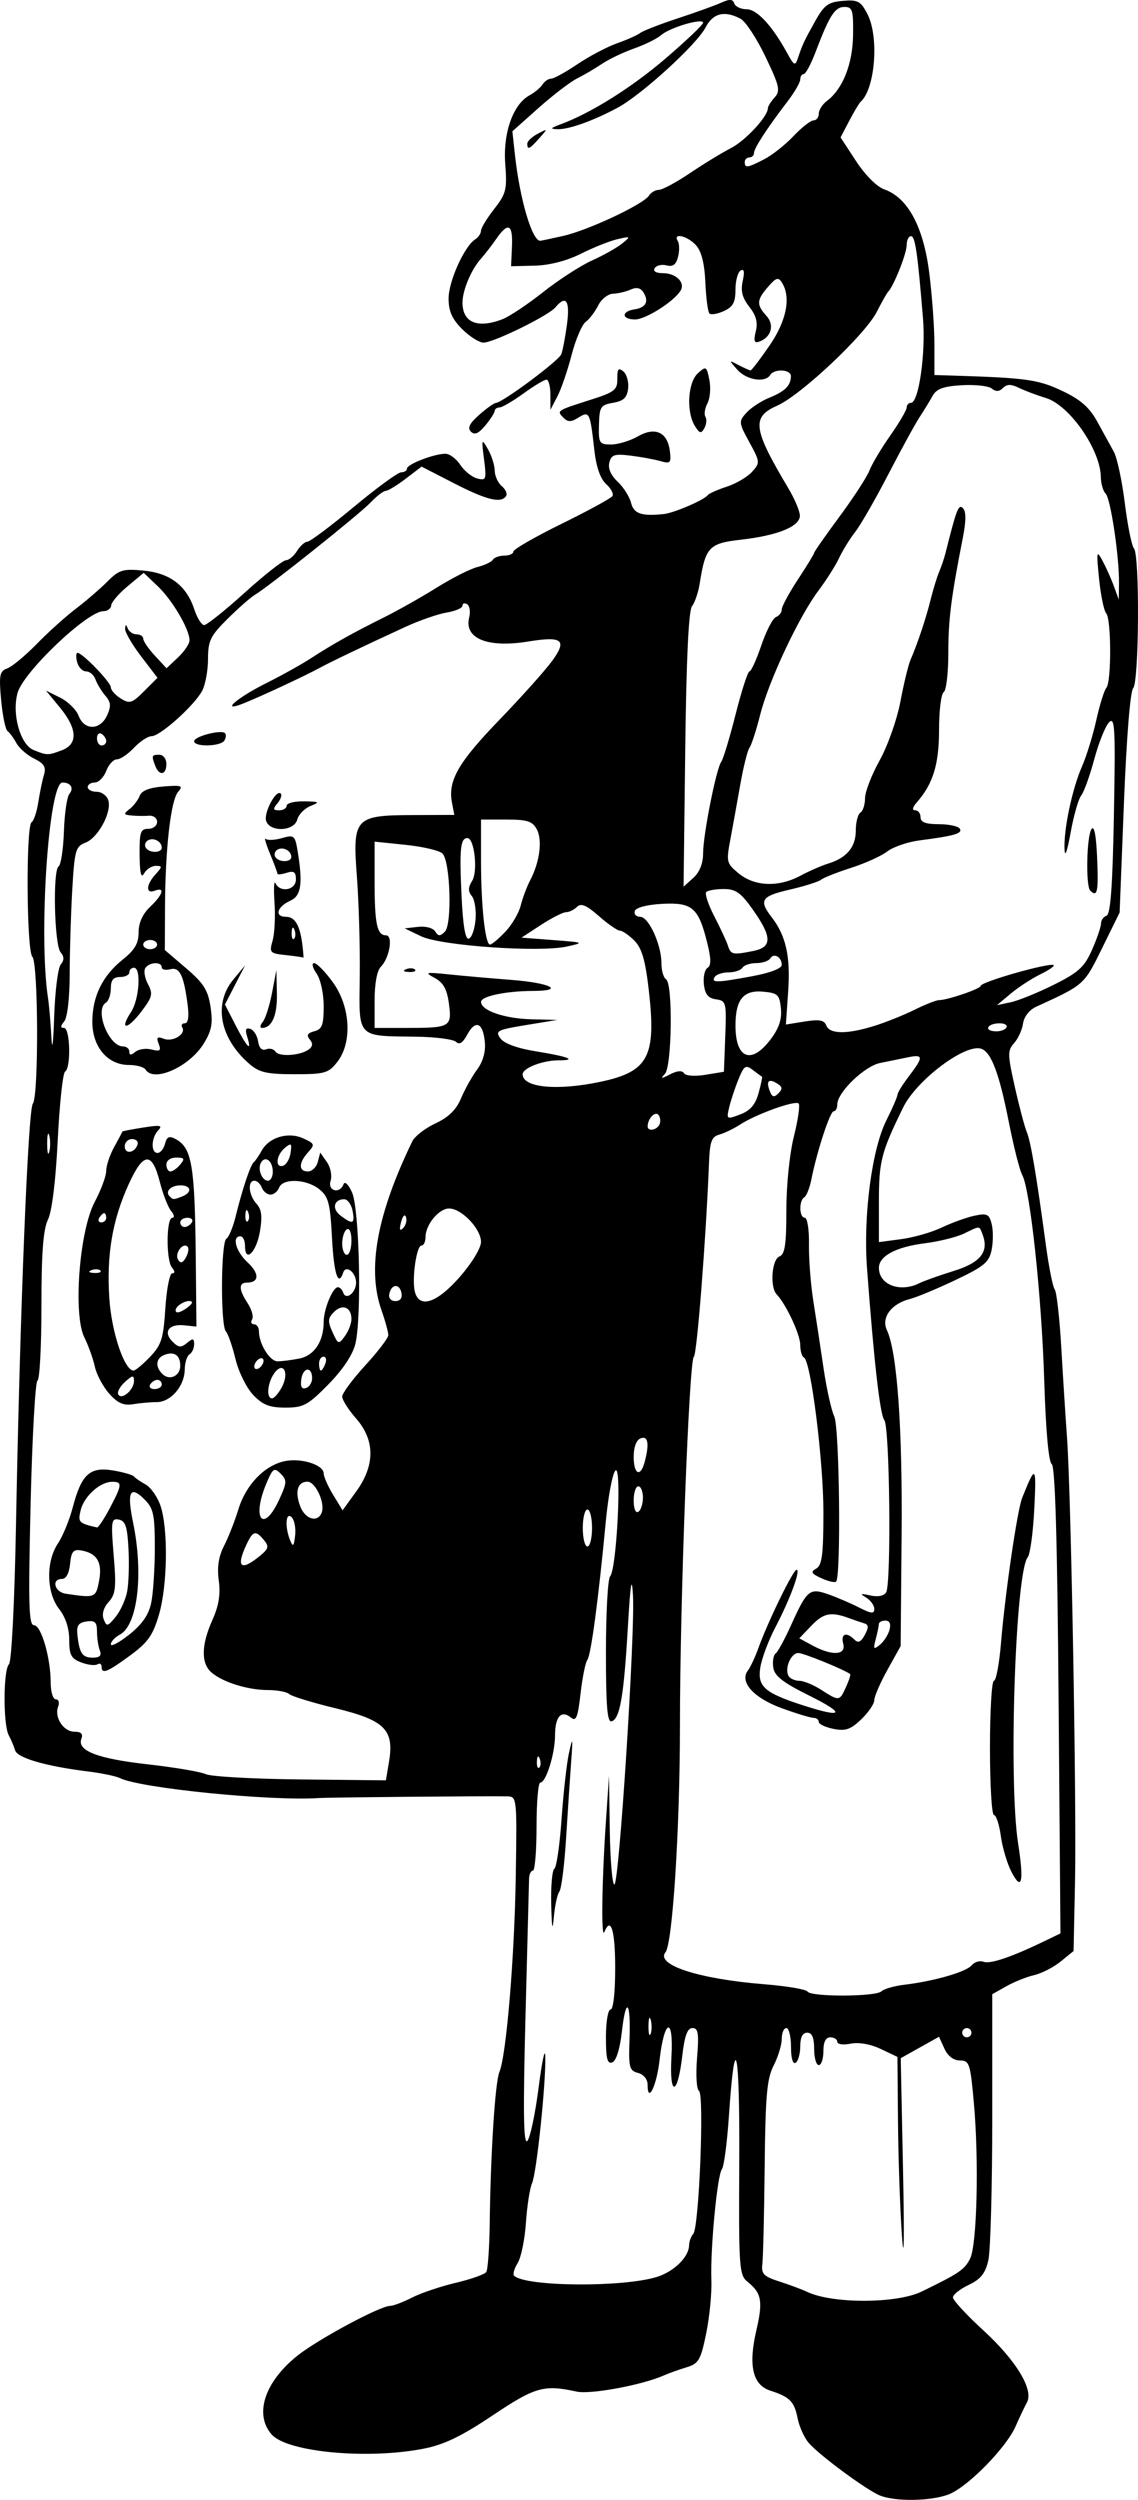 <?xml version="1.0" encoding="UTF-8" standalone="no"?>
<!-- Created with Inkscape (http://www.inkscape.org/) -->

<svg
   xmlns:dc="http://purl.org/dc/elements/1.1/"
   xmlns:cc="http://creativecommons.org/ns#"
   xmlns:rdf="http://www.w3.org/1999/02/22-rdf-syntax-ns#"
   xmlns:svg="http://www.w3.org/2000/svg"
   xmlns="http://www.w3.org/2000/svg"
   xmlns:sodipodi="http://sodipodi.sourceforge.net/DTD/sodipodi-0.dtd"
   xmlns:inkscape="http://www.inkscape.org/namespaces/inkscape"
   width="210mm"
   height="460.971mm"
   viewBox="0 0 210 460.971"
   version="1.1"
   id="svg8"
   inkscape:version="0.92.3 (2405546, 2018-03-11)"
   sodipodi:docname="black_market.svg">
  <defs
     id="defs2" />
  <sodipodi:namedview
     id="base"
     pagecolor="#ffffff"
     bordercolor="#666666"
     borderopacity="1.0"
     inkscape:pageopacity="0.0"
     inkscape:pageshadow="2"
     inkscape:zoom="1.4"
     inkscape:cx="363.62535"
     inkscape:cy="800.33997"
     inkscape:document-units="mm"
     inkscape:current-layer="layer1"
     showgrid="false"
     fit-margin-top="0"
     fit-margin-left="0"
     fit-margin-right="0"
     fit-margin-bottom="0"
     inkscape:window-width="1920"
     inkscape:window-height="1017"
     inkscape:window-x="-8"
     inkscape:window-y="-8"
     inkscape:window-maximized="1" />
  <g
     inkscape:label="Layer 1"
     inkscape:groupmode="layer"
     id="layer1"
     transform="translate(-356.479,945.547)">
    <path
       style="fill:#000000;stroke-width:0.854"
       d="m 518.884,-485.37 c -2.507,-1.008 -11.33,-7.526 -13.207,-9.758 -0.806,-0.958 -1.711,-2.977 -2.01,-4.487 -0.617,-3.111 -1.437,-3.941 -5.04,-5.102 -3.263,-1.052 -4.086,-4.622 -2.57,-11.146 1.232,-5.301 0.964,-6.831 -1.551,-8.86 -1.641,-1.323 -1.712,-2.307 -1.608,-22.199 0.11,-21.061 -0.79,-25.055 -1.907,-8.459 -0.331,4.917 -0.912,9.336 -1.292,9.819 -0.869,1.106 -2.171,14.839 -1.945,20.516 0.093,2.348 -0.338,6.744 -0.958,9.769 -1.012,4.933 -1.385,5.578 -3.624,6.253 -1.373,0.414 -3.265,1.092 -4.204,1.506 -4.024,1.776 -13.513,3.533 -16.073,2.975 -6.054,-1.319 -7.654,-0.865 -15.518,4.398 -5.761,3.856 -8.949,5.39 -12.736,6.13 -10.36,2.024 -25.168,0.638 -28.033,-2.624 -3.236,-3.684 -1.329,-9.614 4.642,-14.439 3.746,-3.027 15.352,-9.272 17.231,-9.272 0.568,0 2.384,-0.689 4.037,-1.532 1.653,-0.843 5.288,-2.069 8.078,-2.725 2.791,-0.656 5.316,-1.549 5.613,-1.984 0.297,-0.435 0.585,-4.491 0.641,-9.015 0.159,-12.861 0.999,-25.988 1.782,-27.862 1.28,-3.064 2.786,-21.026 3.024,-36.073 0.23,-14.548 0.21,-14.729 -1.596,-14.763 -4.072,-0.077 -32.714,0.18 -34.701,0.311 -8.956,0.594 -33.025,-1.815 -36.748,-3.678 -0.723,-0.362 -3.413,-0.917 -5.977,-1.234 -7.658,-0.946 -12.943,-2.479 -13.361,-3.876 -0.215,-0.719 -0.747,-1.975 -1.182,-2.79 -1.051,-1.968 -1.017,-12.038 0.043,-13.098 0.484,-0.484 1.031,-11.419 1.303,-25.999 0.722,-38.799 2.224,-76.288 3.101,-77.366 1.101,-1.353 1.02,-25.982 -0.089,-27.09 -1.074,-1.074 -1.206,-24.144 -0.142,-24.801 0.406,-0.251 0.963,-1.907 1.236,-3.679 0.274,-1.772 0.745,-4.049 1.047,-5.06 0.43,-1.437 0.038,-2.088 -1.798,-2.988 -1.291,-0.633 -2.767,-1.919 -3.279,-2.859 -0.513,-0.939 -1.252,-1.942 -1.643,-2.228 -0.391,-0.286 -0.924,-2.872 -1.184,-5.745 -0.416,-4.589 -0.278,-5.296 1.137,-5.813 0.886,-0.324 3.34,-2.359 5.453,-4.522 2.113,-2.164 5.349,-5.077 7.191,-6.474 1.842,-1.397 4.453,-3.643 5.802,-4.992 2.203,-2.203 2.887,-2.411 6.711,-2.044 4.911,0.472 7.91,2.772 9.366,7.184 0.52,1.575 1.334,2.863 1.809,2.863 0.475,0 3.843,-2.69 7.483,-5.977 3.64,-3.287 7.061,-5.977 7.6,-5.977 0.54,0 1.461,-0.768 2.048,-1.708 0.587,-0.939 1.454,-1.712 1.928,-1.718 0.474,-0.006 4.32,-2.887 8.546,-6.402 4.226,-3.516 8.165,-6.393 8.752,-6.394 0.587,-6.8e-4 1.067,-0.308 1.067,-0.684 0,-0.796 5.021,-2.733 7.085,-2.733 0.778,0 2.017,0.92 2.754,2.045 0.737,1.125 2.14,2.254 3.117,2.51 1.663,0.435 1.744,0.207 1.264,-3.539 -0.486,-3.797 -0.449,-3.894 0.715,-1.87 0.675,1.174 1.241,2.952 1.257,3.951 0.016,0.999 0.602,2.291 1.302,2.872 0.699,0.58 1.061,1.396 0.803,1.812 -0.878,1.42 -3.602,0.76 -9.603,-2.327 l -5.996,-3.084 -2.924,2.23 c -1.608,1.227 -3.272,2.237 -3.697,2.245 -0.425,0.01 -1.685,0.976 -2.799,2.151 -2.051,2.162 -18.748,15.473 -21.381,17.045 -0.786,0.47 -3.046,2.457 -5.02,4.416 -3.15,3.125 -3.591,4.029 -3.591,7.373 0,2.096 -0.48,4.732 -1.067,5.857 -1.399,2.682 -7.76,8.395 -9.347,8.395 -0.683,0 -2.144,0.961 -3.247,2.135 -1.103,1.174 -2.524,2.135 -3.158,2.135 -0.634,0 -1.518,0.961 -1.965,2.135 -0.446,1.174 -1.397,2.135 -2.113,2.135 -0.716,0 -1.302,0.384 -1.302,0.854 0,0.47 0.743,0.854 1.65,0.854 0.908,0 1.872,0.701 2.144,1.557 0.692,2.179 -1.879,6.944 -4.228,7.837 -1.801,0.685 -1.998,1.394 -2.419,8.696 -0.252,4.373 -0.465,11.349 -0.474,15.503 -0.01,4.472 -0.421,8.042 -1.011,8.752 -0.718,0.865 -0.728,1.199 -0.037,1.199 1.14,0 1.324,7.358 0.201,8.052 -0.417,0.258 -1.028,5.947 -1.36,12.644 -0.374,7.553 -1.059,13.117 -1.804,14.655 -0.877,1.81 -1.202,6.111 -1.202,15.938 0,7.402 -0.328,13.587 -0.729,13.743 -0.401,0.157 -0.972,10.37 -1.268,22.697 -0.449,18.646 -0.343,22.413 0.628,22.413 1.331,0 3.077,6.03 3.077,10.624 0,1.67 0.425,3.037 0.945,3.037 0.52,0 0.713,0.604 0.43,1.343 -0.756,1.97 0.977,4.634 3.015,4.634 1.221,0 1.617,0.397 1.278,1.279 -0.853,2.222 2.944,3.688 12.261,4.735 4.931,0.554 9.749,1.371 10.707,1.814 0.958,0.443 8.824,0.881 17.48,0.971 l 15.738,0.165 0.574,-3.415 c 0.993,-5.909 -0.763,-7.669 -9.854,-9.872 -4.262,-1.033 -8.113,-2.212 -8.559,-2.62 -0.446,-0.408 -2.214,-0.742 -3.928,-0.742 -3.7,0 -8.336,-1.443 -10.416,-3.242 -1.952,-1.688 -1.893,-5.073 0.169,-9.678 1.182,-2.639 1.522,-4.743 1.176,-7.266 -0.338,-2.469 -0.041,-4.424 0.976,-6.411 0.805,-1.572 1.995,-4.604 2.646,-6.736 1.379,-4.518 4.821,-8.093 8.546,-8.876 3.03,-0.637 7.191,0.677 7.195,2.272 0.002,0.599 0.786,2.373 1.743,3.942 l 1.74,2.854 2.526,-3.487 c 3.489,-4.816 3.477,-9.451 -0.035,-13.451 -1.409,-1.605 -2.561,-3.418 -2.561,-4.03 0,-0.612 1.907,-3.192 4.238,-5.734 2.331,-2.541 4.252,-5.053 4.269,-5.581 0.016,-0.528 -0.546,-2.593 -1.25,-4.59 -2.692,-7.629 -0.859,-17.687 5.678,-31.164 0.456,-0.939 2.383,-2.431 4.283,-3.316 2.408,-1.121 3.834,-2.514 4.704,-4.598 0.687,-1.644 2.019,-4.032 2.961,-5.305 1.116,-1.509 1.615,-3.304 1.435,-5.155 -0.347,-3.557 -1.748,-4.1 -3.264,-1.266 -0.79,1.476 -1.441,1.892 -2.033,1.3 -0.479,-0.479 -3.772,-0.909 -7.317,-0.956 -11.117,-0.147 -10.612,0.386 -10.465,-11.038 0.069,-5.387 -0.163,-13.637 -0.517,-18.333 -0.831,-11.041 -0.455,-11.457 10.398,-11.498 l 7.57,-0.029 -0.434,-2.272 c -0.771,-4.033 1.154,-7.394 8.726,-15.232 4.083,-4.226 8.475,-9.129 9.761,-10.894 2.815,-3.864 1.905,-4.605 -4.388,-3.579 -7.531,1.229 -11.897,-0.545 -10.921,-4.435 0.263,-1.048 0.093,-2.144 -0.379,-2.436 -0.471,-0.291 -0.857,-0.173 -0.857,0.263 0,0.436 -1.303,1.004 -2.896,1.262 -1.593,0.258 -5.051,1.461 -7.684,2.673 -7.87,3.621 -13.623,6.372 -15.888,7.598 -2.807,1.519 -10.872,5.269 -14.018,6.518 -4.352,1.728 -1.143,-1.065 4.393,-3.824 2.711,-1.351 6.355,-3.381 8.098,-4.511 4.048,-2.624 7.609,-4.616 13.454,-7.526 2.568,-1.279 6.987,-3.77 9.819,-5.536 2.832,-1.766 6.209,-3.471 7.505,-3.788 1.296,-0.318 2.567,-0.919 2.825,-1.337 0.258,-0.418 1.215,-0.759 2.126,-0.759 0.911,0 1.657,-0.337 1.657,-0.748 0,-0.412 4.012,-2.718 8.916,-5.125 4.904,-2.407 9.121,-4.708 9.372,-5.114 0.251,-0.406 -0.281,-1.404 -1.181,-2.219 -1.069,-0.967 -1.824,-3.155 -2.176,-6.304 -0.778,-6.957 -0.9,-7.203 -2.936,-5.931 -1.333,0.833 -1.931,0.84 -2.737,0.034 -1.311,-1.311 -1.281,-1.332 4.831,-3.274 4.607,-1.464 5.12,-1.859 5.093,-3.928 -0.023,-1.824 0.207,-2.104 1.11,-1.354 0.627,0.521 1.025,1.938 0.884,3.15 -0.197,1.69 -0.843,2.304 -2.773,2.635 -2.305,0.395 -2.524,0.737 -2.608,4.06 -0.086,3.402 0.054,3.628 2.234,3.628 1.279,0 3.502,-0.672 4.939,-1.494 3.218,-1.839 5.498,-0.774 5.917,2.765 0.252,2.132 0.075,2.319 -1.708,1.804 -1.094,-0.317 -3.572,-0.773 -5.507,-1.015 -2.992,-0.374 -3.584,-0.187 -3.96,1.253 -0.282,1.08 0.269,2.361 1.524,3.54 1.082,1.016 2.199,2.772 2.482,3.901 0.507,2.021 1.897,2.499 6.033,2.075 1.861,-0.191 7.424,-2.579 8.111,-3.482 0.235,-0.308 1.821,-1.015 3.525,-1.571 1.704,-0.555 3.799,-1.783 4.654,-2.729 1.51,-1.669 1.496,-1.829 -0.495,-5.474 -1.971,-3.608 -1.992,-3.82 -0.537,-5.428 0.833,-0.92 2.735,-2.167 4.227,-2.77 2.884,-1.166 3.96,-2.238 3.981,-3.969 0.016,-1.268 -3.071,-1.44 -3.829,-0.213 -0.917,1.483 -4.367,0.926 -6.058,-0.978 -1.615,-1.819 -1.613,-1.825 0.238,-0.854 1.026,0.538 2.018,0.978 2.206,0.978 0.187,0 1.75,-2.045 3.471,-4.545 3.17,-4.603 4.03,-8.934 2.311,-11.65 -0.663,-1.049 -1.079,-0.923 -2.548,0.771 -2.135,2.461 -2.181,3.293 -0.298,5.375 1.546,1.708 0.858,4.012 -1.426,4.774 -0.833,0.278 -0.977,-0.221 -0.552,-1.914 0.415,-1.655 0.084,-2.914 -1.193,-4.538 -1.299,-1.651 -1.622,-2.915 -1.217,-4.759 0.38,-1.731 0.258,-2.329 -0.394,-1.927 -0.52,0.321 -0.945,1.914 -0.945,3.54 0,2.326 -0.456,3.164 -2.138,3.93 -1.176,0.536 -2.374,0.738 -2.663,0.45 -0.288,-0.288 -0.628,-2.866 -0.754,-5.728 -0.156,-3.525 -0.716,-5.742 -1.739,-6.872 -1.563,-1.727 -4.335,-2.36 -3.349,-0.766 0.307,0.496 0.331,1.806 0.054,2.909 -0.364,1.451 -0.951,1.89 -2.119,1.585 -0.888,-0.232 -1.873,0 -2.188,0.506 -0.353,0.571 0.226,0.928 1.507,0.928 2.431,0 4.18,1.738 3.255,3.234 -1.248,2.019 -6.443,5.304 -8.389,5.304 -2.496,0 -2.588,-1.498 -0.115,-1.862 2.129,-0.313 2.718,-1.457 1.633,-3.172 -0.506,-0.8 -1.273,-0.958 -2.334,-0.479 -0.869,0.392 -2.335,0.736 -3.258,0.765 -0.923,0.029 -2.155,1.007 -2.739,2.173 -0.584,1.166 -1.624,2.531 -2.311,3.033 -0.687,0.502 -1.854,3.247 -2.593,6.1 -0.739,2.852 -1.92,6.29 -2.623,7.639 l -1.279,2.453 -0.006,-2.775 c -0.003,-1.526 -0.332,-2.775 -0.731,-2.775 -0.399,0 -2.317,1.153 -4.262,2.561 -1.945,1.409 -3.924,2.561 -4.397,2.561 -0.474,0 -0.874,0.288 -0.89,0.64 -0.016,0.352 -0.799,1.566 -1.742,2.698 -1.24,1.489 -1.971,1.8 -2.647,1.124 -0.676,-0.676 -0.253,-1.532 1.528,-3.098 1.354,-1.19 2.732,-2.177 3.061,-2.191 1.242,-0.056 11.621,-7.771 12.087,-8.985 0.268,-0.697 0.742,-3.193 1.054,-5.547 0.576,-4.34 -0.181,-5.449 -2.121,-3.11 -1.278,1.54 -11.421,6.515 -13.283,6.515 -0.8,0 -2.578,-1.123 -3.951,-2.496 -1.857,-1.857 -2.496,-3.302 -2.496,-5.647 0,-3.16 2.909,-9.617 4.909,-10.897 0.587,-0.376 1.067,-1.089 1.067,-1.585 0,-0.496 1.096,-2.302 2.436,-4.013 2.21,-2.823 2.399,-3.589 2.045,-8.271 -0.436,-5.754 1.427,-11.026 4.485,-12.693 0.939,-0.512 2.015,-1.411 2.39,-1.998 0.376,-0.587 1.088,-1.067 1.584,-1.067 0.496,0 2.683,-1.203 4.861,-2.672 2.178,-1.47 5.466,-3.204 7.308,-3.854 1.841,-0.65 3.765,-1.506 4.275,-1.903 0.51,-0.397 3.617,-1.605 6.904,-2.686 3.287,-1.081 6.904,-2.384 8.037,-2.896 1.564,-0.707 2.147,-0.674 2.419,0.137 0.197,0.587 1.215,1.067 2.261,1.067 1.922,0 4.712,3.006 7.493,8.073 1.305,2.378 1.476,2.454 2.003,0.892 0.849,-2.517 1.116,-3.085 3.206,-6.83 1.618,-2.9 2.382,-3.455 5.059,-3.678 2.793,-0.232 3.313,0.047 4.552,2.443 2.174,4.204 1.424,13.803 -1.264,16.176 -0.266,0.235 -1.207,1.807 -2.091,3.494 l -1.608,3.067 2.871,4.386 c 1.669,2.549 3.844,4.725 5.194,5.196 4.317,1.505 7.202,6.819 8.285,15.261 0.533,4.158 0.97,10.128 0.97,13.266 v 5.705 l 3.629,0.113 c 13.328,0.414 15.544,0.725 19.928,2.801 3.431,1.625 5.041,3.037 6.51,5.711 1.073,1.954 2.443,4.442 3.044,5.53 0.601,1.088 1.514,5.36 2.029,9.494 0.515,4.134 1.272,7.881 1.683,8.327 1.083,1.178 0.943,24.691 -0.153,25.787 -0.53,0.53 -1.225,9.203 -1.695,21.123 l -0.796,20.224 -3.238,6.584 c -3.346,6.802 -3.256,6.722 -12.156,10.788 -1.257,0.574 -2.254,1.841 -2.426,3.081 -0.16,1.158 -0.901,2.788 -1.645,3.621 -1.237,1.384 -1.226,2.084 0.132,8.111 0.817,3.628 1.808,7.365 2.202,8.304 0.73,1.742 1.782,7.968 3.533,20.918 0.54,3.992 1.27,7.642 1.623,8.111 0.353,0.47 0.896,5.272 1.207,10.673 0.311,5.4 0.788,12.893 1.061,16.649 0.749,10.338 1.776,67.432 1.474,81.909 l -0.266,12.75 -2.38,1.934 c -1.309,1.064 -3.503,2.191 -4.877,2.506 -1.373,0.315 -3.679,1.235 -5.123,2.046 l -2.626,1.475 v 22.972 c 0,12.635 -0.326,24.387 -0.725,26.116 -0.553,2.399 -1.413,3.471 -3.629,4.523 -1.597,0.758 -2.904,1.795 -2.904,2.305 0,0.51 2.511,3.228 5.58,6.04 6.082,5.573 9.357,10.966 8.082,13.308 -0.425,0.78 -1.375,2.783 -2.111,4.451 -1.717,3.888 -8.609,10.943 -12.163,12.45 -3.081,1.307 -9.915,1.459 -12.833,0.285 z m 7.656,-37.611 c 6.943,-3.376 7.928,-4.045 8.956,-6.081 1.272,-2.521 1.65,-17.976 0.7,-28.642 -0.654,-7.345 -0.834,-7.898 -2.574,-7.898 -1.179,0 -2.239,-0.809 -2.867,-2.186 l -0.996,-2.186 -3.531,1.973 -3.531,1.973 0.427,20.918 c 0.252,12.342 0.169,17.243 -0.201,11.953 -0.345,-4.931 -0.675,-14.396 -0.732,-21.035 l -0.105,-12.07 -3.087,-1.465 c -1.881,-0.893 -4.049,-1.273 -5.55,-0.972 -1.367,0.273 -2.463,0.122 -2.463,-0.34 0,-0.458 -0.576,-0.832 -1.281,-0.832 -0.854,0 -1.281,0.854 -1.281,2.561 0,1.409 -0.384,2.561 -0.854,2.561 -0.47,0 -0.854,-1.345 -0.854,-2.988 0,-2.087 -0.386,-2.988 -1.281,-2.988 -0.848,0 -1.281,0.848 -1.281,2.511 0,1.381 -0.384,2.749 -0.854,3.039 -0.516,0.319 -0.854,-0.845 -0.854,-2.938 0,-1.906 -0.384,-3.466 -0.854,-3.466 -0.47,0 -0.854,0.901 -0.854,2.003 0,1.102 -0.672,3.311 -1.494,4.909 -1.244,2.419 -1.522,5.555 -1.657,18.702 -0.09,8.688 -0.282,16.747 -0.427,17.91 -0.225,1.8 0.245,2.278 3.151,3.214 1.878,0.604 4.184,1.464 5.123,1.911 4.647,2.21 16.515,2.181 21.106,-0.051 z m -48.89,-2.692 c 3.165,-0.969 5.938,-3.666 5.984,-5.82 0.016,-0.728 0.364,-1.688 0.775,-2.135 1.07,-1.162 2.056,-25.749 1.058,-26.366 -0.451,-0.279 -0.61,-2.946 -0.359,-6.043 0.371,-4.575 0.224,-5.543 -0.841,-5.543 -0.942,0 -1.451,1.384 -1.885,5.124 -0.869,7.491 -2.42,7.618 -1.999,0.164 0.427,-7.555 -1.331,-7.015 -2.201,0.676 -0.537,4.751 -2.204,8.101 -2.204,4.431 0,-0.959 -0.745,-1.853 -1.769,-2.121 -1.591,-0.416 -1.748,-1.027 -1.565,-6.076 0.262,-7.222 -0.656,-8.186 -1.414,-1.486 -0.357,3.152 -1.042,5.337 -1.76,5.613 -0.918,0.352 -1.176,-0.667 -1.176,-4.645 0,-2.828 0.38,-5.096 0.854,-5.096 0.506,0 0.854,-3.131 0.854,-7.684 0,-6.898 -0.805,-9.568 -1.996,-6.617 -0.605,1.499 -0.47,-9.199 0.25,-19.851 l 0.606,-8.965 0.143,10.032 c 0.079,5.518 0.461,10.032 0.85,10.032 0.867,0 3.838,-46.255 3.427,-53.363 -0.218,-3.778 -0.467,-2.209 -0.945,5.977 -0.74,12.659 -1.452,16.797 -2.974,17.296 -0.823,0.269 -1.067,-2.66 -1.067,-12.785 0,-7.224 0.346,-13.499 0.768,-13.946 1.214,-1.282 2.191,-20.665 0.984,-19.511 -0.54,0.516 -1.34,4.742 -1.779,9.392 -1.348,14.277 -2.73,24.635 -3.406,25.53 -0.355,0.47 -0.919,3.27 -1.255,6.222 -0.497,4.379 -0.823,5.191 -1.765,4.409 -1.771,-1.469 -2.938,-0.185 -2.938,3.233 0,3.419 -1.667,8.762 -2.733,8.762 -0.375,0 -0.682,3.65 -0.682,8.111 0,4.461 -0.302,8.111 -0.671,8.111 -0.369,0 -0.688,0.672 -0.709,1.494 -0.023,0.822 -0.319,12.252 -0.661,25.401 -0.457,17.545 -0.37,23.656 0.327,22.966 0.522,-0.518 1.463,-4.936 2.09,-9.819 0.627,-4.883 1.183,-7.504 1.236,-5.824 0.15,4.761 -1.594,21.513 -2.438,23.415 -0.417,0.939 -0.927,4.226 -1.135,7.303 -0.207,3.078 -0.893,6.422 -1.524,7.432 -0.631,1.01 -0.926,2.057 -0.657,2.326 2.022,2.022 19.951,2.187 26.305,0.242 z m -19.453,-68.695 c -0.082,-3.377 0.177,-6.342 0.577,-6.589 0.399,-0.247 1.001,-4.4 1.337,-9.229 0.336,-4.829 0.955,-10.317 1.377,-12.195 0.675,-3.008 0.722,-2.805 0.389,1.708 -0.208,2.818 -0.629,9.157 -0.935,14.088 -0.307,4.931 -0.865,9.357 -1.24,9.836 -0.375,0.479 -0.834,2.592 -1.019,4.696 -0.245,2.788 -0.377,2.16 -0.486,-2.314 z m 18.373,21.311 c -0.217,-0.831 -0.408,-0.358 -0.425,1.051 -0.016,1.409 0.16,2.088 0.394,1.51 0.234,-0.578 0.248,-1.731 0.032,-2.561 z m 59.175,2.332 c 0,-0.47 -0.384,-0.854 -0.854,-0.854 -0.47,0 -0.854,0.384 -0.854,0.854 0,0.47 0.384,0.854 0.854,0.854 0.47,0 0.854,-0.384 0.854,-0.854 z m -16.607,-7.631 c 0.446,-0.441 2.348,-0.986 4.226,-1.211 5.519,-0.663 11.403,-2.36 12.417,-3.582 0.518,-0.624 1.511,-0.917 2.206,-0.65 1.214,0.466 5.196,-0.888 11.306,-3.843 l 2.877,-1.391 -0.344,-42.977 c -0.237,-29.569 -0.632,-43.162 -1.269,-43.569 -0.576,-0.368 -1.099,-6.233 -1.387,-15.533 -0.479,-15.482 -2.595,-35.178 -4.059,-37.778 -0.462,-0.82 -1.58,-5.239 -2.485,-9.819 -1.749,-8.853 -3.194,-12.721 -5.015,-13.429 -2.859,-1.112 -11.977,5.704 -14.482,10.826 -4.047,8.275 -4.461,9.887 -4.461,17.354 v 7.452 l 4.132,-0.548 c 2.273,-0.301 5.634,-1.266 7.471,-2.144 1.836,-0.878 4.541,-1.854 6.01,-2.168 2.345,-0.502 2.735,-0.316 3.197,1.524 0.289,1.153 0.287,3.292 -0.006,4.754 -0.458,2.291 -1.382,3.062 -6.701,5.586 -3.393,1.61 -7.158,3.176 -8.366,3.479 -3.445,0.865 -5.35,3.431 -4.264,5.742 1.89,4.022 2.888,17.923 2.716,37.83 l -0.177,20.434 -2.433,4.373 c -1.339,2.405 -2.433,4.927 -2.433,5.603 0,0.677 -1.082,2.267 -2.405,3.535 -1.962,1.88 -2.906,2.204 -5.123,1.761 -1.495,-0.299 -2.718,-0.88 -2.718,-1.291 0,-0.411 -0.441,-0.747 -0.98,-0.747 -0.539,0 -3.182,-0.803 -5.873,-1.784 -5.17,-1.885 -7.827,-4.846 -6.226,-6.938 0.462,-0.603 1.324,-2.441 1.917,-4.085 1.795,-4.979 6.427,-14.478 7.069,-14.497 0.818,-0.023 -1.203,5.443 -3.948,10.679 -1.238,2.361 -2.471,5.653 -2.741,7.316 -0.575,3.54 0.74,4.702 7.954,7.028 7.386,2.381 7.892,1.571 1.12,-1.794 -4.96,-2.464 -6.469,-3.641 -6.692,-5.22 -0.158,-1.121 0.038,-2.274 0.436,-2.561 0.398,-0.288 1.679,-2.637 2.847,-5.219 2.963,-6.555 3.415,-6.926 6.918,-5.69 1.592,0.562 4.144,1.659 5.67,2.437 2.236,1.14 2.775,1.187 2.775,0.242 0,-0.645 -0.672,-1.581 -1.494,-2.081 -1.226,-0.745 -1.09,-0.817 0.761,-0.4 1.387,0.312 2.511,0.094 2.92,-0.568 0.973,-1.574 0.666,-30.555 -0.337,-31.767 -0.789,-0.955 -1.909,-10.778 -3.191,-27.996 -0.718,-9.638 0.889,-21.933 3.561,-27.253 1.127,-2.244 2.049,-4.372 2.049,-4.729 0,-0.357 0.961,-1.909 2.135,-3.448 2.713,-3.557 2.681,-4.075 -0.213,-3.468 -1.291,0.271 -3.595,0.742 -5.119,1.047 -2.896,0.58 -7.902,5.425 -7.902,7.649 0,0.688 -0.299,1.251 -0.665,1.251 -0.668,0 -3.093,7.414 -4.125,12.611 -0.305,1.536 -0.889,2.999 -1.298,3.252 -1.023,0.632 -0.941,3.774 0.099,3.774 0.465,0 0.808,2.2 0.766,4.909 -0.042,2.7 0.321,7.407 0.807,10.459 0.486,3.052 1.334,8.623 1.885,12.38 0.551,3.757 1.442,7.76 1.979,8.896 0.957,2.024 1.264,29.523 0.34,30.447 -0.233,0.233 -1.452,-0.046 -2.71,-0.619 -1.885,-0.859 -2.054,-1.172 -0.964,-1.782 1.071,-0.599 1.324,-2.562 1.331,-10.303 0.01,-9.536 -2.328,-28.091 -3.605,-28.631 -0.37,-0.157 -0.673,-1.201 -0.673,-2.322 0,-1.902 -2.605,-7.474 -4.35,-9.304 -1.28,-1.343 -0.91,-6.447 0.507,-6.991 1.013,-0.389 1.281,-2.174 1.281,-8.549 0,-4.614 0.595,-10.427 1.392,-13.6 0.766,-3.048 1.159,-5.776 0.873,-6.062 -0.633,-0.633 -7.858,1.966 -10.803,3.886 -1.174,0.765 -2.903,1.599 -3.842,1.853 -1.411,0.382 -1.739,1.27 -1.89,5.123 -0.545,13.919 -2.228,35.455 -2.799,35.825 -0.878,0.568 -2.57,45.321 -2.569,67.969 8.4e-4,18.965 -1.355,40.23 -2.667,41.851 -1.889,2.333 6.172,4.939 18.263,5.905 4.116,0.329 7.693,0.936 7.948,1.349 0.623,1.009 12.613,0.965 13.641,-0.049 z m 23.987,-22.024 c -0.788,-1.518 -1.671,-4.496 -1.961,-6.617 -0.291,-2.121 -0.861,-3.857 -1.266,-3.857 -0.406,0 -0.738,-5.571 -0.738,-12.38 0,-6.809 0.329,-12.38 0.731,-12.38 0.402,0 0.993,-3.17 1.312,-7.044 0.74,-8.971 3.001,-24.456 3.896,-26.682 2.5,-6.217 2.641,-6.092 2.242,1.985 -0.217,4.379 -0.762,8.413 -1.213,8.965 -2.272,2.783 -3.567,41.188 -1.778,52.72 1.115,7.185 0.697,8.992 -1.225,5.29 z m -87.056,-20.88 c -0.273,-0.681 -0.475,-0.479 -0.516,0.516 -0.037,0.9 0.165,1.404 0.448,1.121 0.284,-0.284 0.314,-1.02 0.068,-1.636 z m 56.517,-13.184 c 0.563,-1.235 0.912,-2.321 0.777,-2.414 -1.361,-0.937 -8.621,-3.879 -9.57,-3.879 -1.379,0 -2.602,2.93 -1.779,4.261 0.293,0.474 1.182,0.863 1.976,0.866 0.794,0.003 2.596,0.743 4.005,1.645 3.35,2.146 3.397,2.141 4.591,-0.479 z m -0.501,-8.001 c -0.488,-1.866 0.57,-2.257 2.064,-0.762 0.691,0.691 1.206,0.459 1.915,-0.866 0.751,-1.404 0.721,-1.887 -0.134,-2.144 -0.607,-0.183 -1.873,-0.615 -2.812,-0.96 -3.298,-1.211 -4.673,-0.935 -6.898,1.388 l -2.245,2.343 2.437,1.32 c 3.614,1.958 6.23,1.811 5.673,-0.319 z m 8.545,-2.589 c 0.283,-1.082 0.013,-1.68 -0.762,-1.68 -0.66,0 -1.206,0.288 -1.212,0.64 -0.006,0.352 -0.265,1.601 -0.575,2.775 -0.491,1.861 -0.392,1.994 0.773,1.039 0.735,-0.602 1.534,-1.851 1.776,-2.775 z m -116.282,-13.535 c 1.704,-1.38 1.825,-1.806 0.844,-2.988 -1.558,-1.878 -2.041,-1.74 -3.283,0.933 -1.892,4.073 -0.99,4.833 2.439,2.055 z m 5.952,-7.203 c -1.098,-1.098 -1.289,1.797 -0.28,4.261 0.526,1.284 0.691,1.125 0.921,-0.888 0.154,-1.349 -0.134,-2.866 -0.64,-3.373 z m 55.431,1.982 c 0,-1.878 -0.384,-3.415 -0.854,-3.415 -0.47,0 -0.854,1.537 -0.854,3.415 0,1.878 0.384,3.415 0.854,3.415 0.47,0 0.854,-1.537 0.854,-3.415 z m -57.739,-5.221 c 1.447,-3.136 1.474,-3.597 0.276,-4.795 -1.198,-1.198 -1.455,-1.017 -2.668,1.888 -2.722,6.514 -0.511,9.2 2.393,2.907 z m 7.853,2.38 c 0.674,-1.756 -1.145,-5.697 -2.629,-5.697 -1.83,0 -2.365,1.829 -1.331,4.549 0.913,2.402 3.222,3.071 3.96,1.148 z m 59.278,-2.759 c 0,-1.146 -0.384,-2.084 -0.854,-2.084 -0.47,0 -0.854,1.175 -0.854,2.612 0,1.524 0.356,2.392 0.854,2.084 0.47,-0.29 0.854,-1.466 0.854,-2.612 z m 0.316,-6.567 c 0.9,-3.358 0.639,-4.894 -0.743,-4.364 -0.79,0.303 -1.281,1.601 -1.281,3.388 0,3.278 1.245,3.879 2.023,0.976 z m -44.876,-31.164 c -0.347,-1.8 -1.862,-1.686 -2.248,0.168 -0.161,0.774 0.309,1.326 1.13,1.326 0.879,0 1.298,-0.56 1.118,-1.494 z m 10.769,-2.974 c 2.227,-2.546 3.908,-5.317 3.908,-6.442 0,-2.421 -3.577,-6.166 -5.889,-6.166 -1.901,0 -4.356,2.994 -4.356,5.313 0,0.835 -0.334,1.518 -0.741,1.518 -0.927,0 -1.813,6.245 -1.213,8.541 0.821,3.139 4.078,2.053 8.292,-2.764 z m 84.819,1.159 c 0.815,-0.411 3.663,-1.424 6.329,-2.252 4.968,-1.542 6.539,-3.541 5.307,-6.752 -0.624,-1.626 -0.375,-1.616 -3.405,-0.148 -1.364,0.66 -4.592,1.465 -7.175,1.789 -5.385,0.674 -8.538,2.353 -8.538,4.544 0,3.134 3.925,4.612 7.482,2.819 z m -94.752,-12.176 c -0.213,-0.639 -0.6,-0.252 -0.902,0.902 -0.371,1.42 -0.26,1.754 0.373,1.12 0.496,-0.496 0.734,-1.406 0.529,-2.022 z m -65.827,-15.038 c -0.215,-0.822 -0.39,-0.149 -0.39,1.494 0,1.644 0.176,2.316 0.39,1.494 0.215,-0.822 0.215,-2.167 0,-2.988 z m 112.541,-1.921 c 0.29,-0.47 0.265,-1.279 -0.057,-1.799 -0.574,-0.929 -2.034,0.494 -2.065,2.012 -0.019,0.936 1.506,0.782 2.121,-0.213 z m 18.347,-5.907 c 0.45,-1.629 0.732,-2.996 0.627,-3.038 -0.105,-0.042 -0.863,-0.591 -1.684,-1.22 -1.329,-1.017 -1.623,-0.825 -2.661,1.736 -0.642,1.584 -1.409,3.902 -1.705,5.152 -0.525,2.22 -0.478,2.25 2.034,1.302 1.858,-0.701 2.799,-1.793 3.39,-3.932 z m 3.443,-1.766 c -1.59,-0.983 -2.089,-0.483 -1.376,1.376 0.438,1.142 0.786,1.235 1.592,0.428 0.807,-0.807 0.76,-1.201 -0.217,-1.804 z m -32.694,-0.307 c 8.976,-1.881 10.425,-4.639 8.974,-17.082 -0.632,-5.425 -1.275,-7.597 -2.654,-8.977 -1.001,-1.001 -2.191,-1.82 -2.644,-1.82 -0.453,0 -2.202,-1.21 -3.886,-2.688 -2.305,-2.024 -3.304,-2.446 -4.043,-1.708 -0.539,0.539 -1.446,0.981 -2.014,0.981 -0.568,0 -2.653,1.057 -4.632,2.348 l -3.599,2.348 5.871,0.448 c 5.697,0.435 5.772,0.47 2.533,1.188 -5.11,1.132 -23.275,-0.138 -26.913,-1.882 l -3.048,-1.461 2.469,-0.282 c 1.401,-0.16 2.77,0.206 3.166,0.847 0.565,0.914 0.904,0.922 1.785,0.041 1.364,-1.364 1.007,-12.963 -0.444,-14.41 -0.55,-0.548 -3.593,-1.265 -6.763,-1.594 l -5.763,-0.597 v 7.287 c 0,7.882 0.444,9.988 2.107,9.988 1.351,0 0.655,4.19 -0.964,5.809 -0.698,0.698 -1.143,3.115 -1.143,6.205 v 5.062 h 5.907 c 8.067,0 8.386,-0.184 7.808,-4.488 -0.357,-2.656 -1.029,-3.87 -2.615,-4.725 -1.948,-1.05 -1.724,-1.108 2.561,-0.663 2.583,0.268 7.866,0.733 11.74,1.033 7.069,0.547 9.838,2.004 3.842,2.022 -5.036,0.016 -9.606,0.978 -9.599,2.023 0.01,1.599 4.338,3.084 9.342,3.205 l 4.739,0.116 -5.803,0.952 c -5.327,0.874 -5.712,1.076 -4.696,2.46 0.702,0.956 3.131,1.834 6.635,2.398 5.943,0.956 7.642,1.644 4.062,1.644 -2.922,0 -6.601,1.431 -6.601,2.568 0,2.457 6.304,3.077 14.284,1.405 z m -35.789,-20.778 c 0.616,-0.247 1.353,-0.216 1.636,0.067 0.284,0.284 -0.22,0.486 -1.121,0.448 -0.995,-0.041 -1.197,-0.243 -0.516,-0.516 z m 51.284,19.183 c 0.307,0.488 1.978,0.611 3.947,0.289 l 3.415,-0.557 0.248,-6.541 c 0.237,-6.253 0.162,-6.553 -1.708,-6.818 -1.44,-0.204 -2.03,-0.929 -2.238,-2.746 -0.155,-1.358 0.149,-2.735 0.675,-3.06 0.702,-0.434 0.675,-1.709 -0.102,-4.789 -1.597,-6.335 -2.747,-7.307 -8.288,-7.01 -2.789,0.15 -4.818,0.682 -5.028,1.318 -0.194,0.587 0.251,1.067 0.988,1.067 1.575,0 3.925,5.144 3.925,8.592 0,1.324 0.384,2.644 0.854,2.934 1.274,0.788 1.087,16.061 -0.213,17.437 -0.883,0.934 -0.716,0.948 0.962,0.083 1.303,-0.672 2.22,-0.744 2.561,-0.2 z m -115.022,-20.046 c 0.666,-0.802 0.659,-1.436 -0.023,-2.259 -1.154,-1.39 -1.473,-15.073 -0.369,-15.824 0.433,-0.295 0.875,-3.205 0.983,-6.467 0.108,-3.263 0.562,-6.372 1.008,-6.909 0.884,-1.065 0.253,-2.101 -1.281,-2.101 -2.542,0 -4.427,28.067 -2.667,39.702 0.213,1.409 0.494,4.675 0.625,7.257 0.142,2.806 0.351,1.279 0.519,-3.794 0.155,-4.67 0.698,-8.992 1.207,-9.605 z m 130.937,13.883 c 1.602,-2.1 2.159,-3.735 1.964,-5.763 -0.244,-2.542 -0.573,-2.86 -3.222,-3.112 -3.691,-0.351 -5.161,1.429 -5.161,6.25 0,6.077 2.885,7.257 6.418,2.625 z m 19.196,-2.559 c 2.113,-0.662 5.457,-2.003 7.43,-2.979 1.973,-0.976 3.996,-1.775 4.496,-1.775 1.566,0 7.712,-2.098 7.712,-2.633 0,-0.739 12.898,-4.392 13.473,-3.816 0.179,0.179 -0.954,0.95 -2.518,1.712 -1.564,0.762 -3.997,2.349 -5.406,3.526 l -2.561,2.14 2.561,-0.544 c 1.409,-0.299 4.985,-1.751 7.946,-3.226 4.557,-2.27 5.64,-3.259 7.044,-6.433 0.913,-2.063 1.659,-4.247 1.659,-4.852 0,-0.606 0.46,-1.254 1.022,-1.442 0.737,-0.246 1.117,-5.446 1.361,-18.642 0.297,-16.006 0.184,-18.14 -0.9,-17.02 -0.681,0.704 -1.912,3.778 -2.734,6.83 -0.822,3.052 -1.906,6.055 -2.408,6.672 -0.502,0.617 -1.378,3.691 -1.947,6.83 -0.663,3.657 -1.069,4.726 -1.13,2.975 -0.131,-3.74 1.432,-11.072 3.24,-15.197 0.823,-1.878 2.008,-5.721 2.633,-8.538 0.625,-2.818 1.459,-5.488 1.853,-5.934 0.952,-1.078 0.923,-12.712 -0.034,-13.746 -0.413,-0.446 -1.003,-3.309 -1.312,-6.361 -0.516,-5.097 -0.464,-5.367 0.642,-3.312 0.662,1.231 1.607,3.344 2.099,4.696 l 0.894,2.459 0.041,-2.988 c 0.067,-4.85 -1.539,-15.635 -2.465,-16.562 -0.471,-0.471 -0.869,-1.836 -0.885,-3.033 -0.067,-5.063 -5.77,-13.264 -10.151,-14.599 -1.68,-0.512 -3.926,-1.357 -4.992,-1.879 -1.436,-0.702 -2.194,-0.692 -2.925,0.039 -0.684,0.684 -1.312,0.717 -2.048,0.106 -0.584,-0.484 -3.07,-0.763 -5.525,-0.62 -3.408,0.199 -4.687,0.664 -5.406,1.964 -0.518,0.937 -1.597,2.702 -2.398,3.921 -0.801,1.219 -3.406,5.978 -5.789,10.574 -2.383,4.597 -5.124,9.364 -6.092,10.594 -0.968,1.23 -2.302,3.389 -2.966,4.798 -0.663,1.409 -2.366,4.098 -3.783,5.977 -3.619,4.796 -9.178,16.605 -10.772,22.883 -0.739,2.911 -1.637,5.677 -1.994,6.147 -0.358,0.47 -1.124,3.543 -1.703,6.83 -0.579,3.287 -1.409,7.874 -1.844,10.193 -0.754,4.013 -0.677,4.31 1.582,6.159 2.938,2.405 7.324,2.565 11.351,0.416 1.637,-0.873 3.936,-1.879 5.11,-2.236 3.435,-1.042 5.123,-3.044 5.123,-6.077 0,-1.543 0.384,-3.043 0.854,-3.333 0.47,-0.29 0.854,-1.486 0.854,-2.658 0,-1.172 1.215,-4.313 2.699,-6.981 1.491,-2.679 3.204,-7.532 3.828,-10.84 0.621,-3.294 1.462,-6.758 1.869,-7.697 1.308,-3.016 2.837,-7.591 3.708,-11.1 0.467,-1.878 1.176,-4.184 1.576,-5.123 0.4,-0.939 0.921,-2.476 1.157,-3.415 2.085,-8.284 2.415,-9.131 3.236,-8.309 0.595,0.595 0.587,2.33 -0.026,5.445 -2.176,11.077 -2.68,15.082 -2.68,21.313 0,3.651 -0.384,6.875 -0.854,7.165 -0.47,0.29 -0.854,3.406 -0.854,6.923 0,6.36 -1.098,9.957 -4.077,13.355 -0.827,0.943 -0.946,1.494 -0.324,1.494 0.542,0 0.986,0.576 0.986,1.281 0,0.922 0.943,1.281 3.365,1.281 1.851,0 3.595,0.373 3.877,0.829 0.545,0.881 -0.982,1.327 -7.395,2.156 -2.198,0.284 -4.887,1.201 -5.977,2.038 -1.09,0.837 -4.094,2.199 -6.677,3.026 -2.583,0.828 -5.08,1.814 -5.55,2.192 -0.47,0.378 -3.063,1.197 -5.763,1.82 -5.287,1.221 -5.77,1.961 -3.338,5.112 2.628,3.406 3.477,7.234 3.03,13.666 l -0.424,6.106 3.483,-0.557 c 2.69,-0.43 3.596,-0.262 3.98,0.737 0.619,1.613 3.85,1.639 8.852,0.072 z m 39.844,-24.961 c -0.845,-0.845 -0.664,-9.912 0.225,-11.317 0.505,-0.797 0.866,1.034 1.054,5.338 0.271,6.209 0.038,7.297 -1.279,5.979 z m -15.477,25.275 c 0.272,-0.44 -0.274,-0.799 -1.214,-0.799 -2.226,0 -3.039,1.316 -0.912,1.476 0.897,0.068 1.854,-0.237 2.126,-0.677 z m -46.878,-9.485 c 3.294,-0.607 5.435,-1.428 5.435,-2.084 0,-1.458 -1.458,-2.279 -2.126,-1.197 -0.295,0.477 -1.451,0.868 -2.57,0.868 -1.119,0 -2.271,0.384 -2.561,0.854 -0.29,0.47 -1.443,0.854 -2.561,0.854 -1.119,0 -2.271,0.384 -2.561,0.854 -0.677,1.095 0.313,1.074 6.946,-0.147 z m 0.205,-4.655 c 3.472,-0.694 3.458,-2.565 -0.058,-7.553 -2.247,-3.188 -3.197,-3.867 -5.407,-3.867 -1.475,0 -2.931,0.249 -3.235,0.554 -0.304,0.304 0.363,2.322 1.483,4.482 1.12,2.161 2.253,4.601 2.519,5.423 0.536,1.659 0.867,1.727 4.699,0.961 z m -45.793,-3.522 c 1.228,-1.291 2.512,-3.475 2.853,-4.853 0.341,-1.377 1.135,-3.491 1.764,-4.696 1.753,-3.357 2.268,-7.367 1.202,-9.359 -0.798,-1.491 -1.758,-1.798 -5.628,-1.798 h -4.666 v 7.565 c 0,8.341 0.768,15.488 1.664,15.488 0.318,0 1.583,-1.057 2.811,-2.348 z m -5.487,-2.26 c 0.148,-1.757 -0.163,-3.715 -0.689,-4.35 -0.711,-0.856 -0.694,-1.577 0.066,-2.793 1.094,-1.752 0.415,-7.887 -0.873,-7.887 -1.285,0 -1.491,1.975 -1.091,10.496 0.266,5.681 0.701,8.26 1.356,8.045 0.53,-0.174 1.085,-1.754 1.232,-3.511 z m 41.995,-12.21 c 0,-3.431 2.436,-15.686 3.36,-16.908 0.355,-0.47 1.546,-4.408 2.645,-8.752 1.099,-4.344 2.249,-7.898 2.554,-7.898 0.305,0 1.29,-2.162 2.188,-4.805 0.898,-2.643 2.113,-4.989 2.7,-5.214 0.587,-0.225 1.067,-0.858 1.067,-1.405 0,-0.547 1.345,-3.037 2.988,-5.533 1.644,-2.496 2.988,-4.7 2.988,-4.898 0,-0.198 2.117,-3.223 4.704,-6.721 2.587,-3.498 5.067,-7.316 5.511,-8.483 0.444,-1.168 2.169,-4.061 3.834,-6.43 1.665,-2.369 3.027,-4.695 3.027,-5.169 0,-0.474 0.357,-0.863 0.793,-0.863 1.437,0 2.745,-9.167 2.22,-15.553 -1.005,-12.215 -1.439,-15.184 -2.22,-15.184 -0.436,0 -0.792,0.755 -0.792,1.679 0,1.533 -2.399,7.551 -3.415,8.567 -0.235,0.235 -1.178,1.902 -2.097,3.705 -2.154,4.23 -13.999,15.376 -18.404,17.32 -4.758,2.099 -4.462,4.247 2.105,15.262 1.12,1.878 2.067,4.107 2.105,4.953 0.09,2.015 -4.045,3.716 -10.92,4.494 -5.855,0.662 -6.507,1.357 -7.562,8.056 -0.259,1.644 -0.897,3.527 -1.419,4.186 -0.63,0.796 -1.052,9.678 -1.256,26.468 l -0.308,25.27 1.802,-1.627 c 1.158,-1.046 1.802,-2.659 1.802,-4.519 z m -118.308,-19.021 c 2.978,-1.132 2.84,-3.967 -0.385,-7.879 l -2.575,-3.124 2.631,1.312 c 1.447,0.722 2.981,2.232 3.408,3.357 1.038,2.731 3.981,2.682 5.242,-0.087 0.775,-1.701 0.711,-2.433 -0.316,-3.629 -0.708,-0.824 -1.525,-2.17 -1.816,-2.992 -0.291,-0.822 -1.073,-1.494 -1.738,-1.494 -0.664,0 -1.409,-0.768 -1.654,-1.708 -0.246,-0.939 -0.213,-1.708 0.073,-1.708 0.912,0 6.151,5.422 6.151,6.366 0,0.499 0.821,1.421 1.824,2.047 1.635,1.021 2.082,0.882 4.301,-1.337 l 2.477,-2.477 -3.021,-3.956 c -1.661,-2.176 -2.99,-4.459 -2.953,-5.074 0.052,-0.86 0.167,-0.872 0.498,-0.051 0.237,0.587 0.975,1.067 1.64,1.067 0.665,3e-5 1.21,0.364 1.21,0.81 0,0.445 0.966,1.852 2.147,3.126 l 2.146,2.316 2.123,-1.994 c 1.167,-1.097 2.123,-2.519 2.123,-3.16 0,-2.028 -3.161,-7.408 -5.857,-9.97 l -2.598,-2.468 -2.968,2.468 c -1.632,1.357 -2.996,2.948 -3.03,3.535 -0.034,0.587 -0.687,1.067 -1.452,1.067 -2.967,0 -14.773,11.241 -15.831,15.074 -1.078,3.905 0.509,9.541 2.965,10.53 2.482,1 2.685,1.001 5.236,0.032 z m 8.167,-1.678 c 0,-0.442 -0.384,-1.041 -0.854,-1.331 -0.47,-0.29 -0.854,0.071 -0.854,0.803 0,0.732 0.384,1.331 0.854,1.331 0.47,0 0.854,-0.362 0.854,-0.803 z m 73.071,-77.774 c 1.274,-0.484 4.661,-2.736 7.526,-5.005 2.866,-2.268 6.939,-4.902 9.052,-5.854 2.113,-0.951 4.611,-2.355 5.55,-3.12 1.647,-1.341 1.617,-1.369 -0.854,-0.805 -1.409,0.321 -4.44,1.527 -6.736,2.679 -2.628,1.319 -5.791,2.135 -8.538,2.204 l -4.363,0.108 0.162,-3.629 c 0.185,-4.157 -0.699,-4.588 -2.897,-1.413 -0.844,1.219 -2.11,2.857 -2.815,3.64 -1.802,2.004 -3.415,5.831 -3.415,8.101 0,3.674 2.747,4.834 7.328,3.092 z m 11.291,-15.393 c 4.575,-1.033 14.768,-5.823 15.789,-7.42 0.376,-0.587 1.201,-1.067 1.835,-1.067 0.634,0 3.208,-1.385 5.721,-3.077 2.513,-1.692 5.913,-3.767 7.557,-4.611 2.701,-1.386 6.83,-5.839 6.83,-7.365 0,-0.334 0.56,-1.227 1.245,-1.984 1.102,-1.218 0.909,-2.08 -1.676,-7.491 -1.607,-3.363 -3.679,-6.52 -4.604,-7.016 -2.935,-1.571 -5.092,-1.045 -6.445,1.57 -1.638,3.168 -11.829,12.466 -16.269,14.843 -4.538,2.429 -9.001,4.018 -11.1,3.951 -1.385,-0.044 -1.287,-0.209 0.52,-0.872 5.635,-2.068 13.193,-6.801 19.495,-12.21 3.784,-3.247 6.88,-6.194 6.88,-6.548 0,-0.929 -6.161,0.88 -7.727,2.269 -0.728,0.645 -2.962,1.752 -4.966,2.459 -2.003,0.707 -4.674,1.98 -5.934,2.828 -1.26,0.849 -3.339,2.069 -4.618,2.712 -1.28,0.643 -4.491,3.099 -7.137,5.457 l -4.811,4.288 0.473,4.331 c 0.893,8.175 3.152,15.858 4.663,15.858 0.149,0 2.073,-0.407 4.277,-0.905 z m -6.666,-16.995 c 0,-0.453 0.864,-1.278 1.921,-1.832 1.911,-1.003 1.912,-0.998 0.295,0.824 -1.807,2.035 -2.216,2.221 -2.216,1.008 z m 43.739,2.858 c 1.469,-0.76 3.897,-2.681 5.395,-4.269 1.498,-1.588 3.158,-2.888 3.69,-2.888 0.532,0 0.966,-0.555 0.966,-1.232 0,-0.678 0.672,-1.734 1.494,-2.348 2.926,-2.185 4.76,-6.795 4.836,-12.157 0.066,-4.603 -0.113,-5.181 -1.601,-5.181 -1.756,0 -2.757,1.565 -5.324,8.322 -0.847,2.229 -1.828,4.054 -2.18,4.056 -0.352,0 -0.64,0.447 -0.64,0.99 0,0.543 -1.057,2.366 -2.348,4.052 -3.786,4.944 -6.19,8.638 -6.19,9.514 0,0.449 -0.384,0.816 -0.854,0.816 -0.47,0 -0.854,0.384 -0.854,0.854 0,1.156 0.494,1.084 3.61,-0.528 z m -122.29,277.966 c 0,-0.497 -0.352,-0.687 -0.782,-0.421 -0.43,0.266 -1.775,0.106 -2.988,-0.355 -1.85,-0.704 -2.206,-1.374 -2.206,-4.16 0,-2.114 -0.673,-4.176 -1.85,-5.673 -2.371,-3.014 -2.48,-8.758 -0.23,-12.112 0.891,-1.328 2.12,-4.32 2.731,-6.648 1.602,-6.101 3.15,-7.521 7.42,-6.808 1.9,0.318 3.647,0.818 3.882,1.113 0.235,0.295 1.195,0.957 2.135,1.471 0.939,0.515 2.166,2.244 2.727,3.842 1.465,4.177 1.34,14.679 -0.239,20.11 -1.124,3.865 -2.033,5.157 -5.336,7.581 -4.234,3.107 -5.263,3.51 -5.263,2.06 z m -0.336,-3.008 c -0.285,-0.743 -0.518,-2.306 -0.518,-3.475 0,-1.715 -0.37,-2.071 -1.921,-1.848 -1.482,0.213 -1.87,0.763 -1.697,2.407 0.363,3.458 0.899,4.266 2.829,4.266 1.314,0 1.681,-0.379 1.308,-1.351 z m 9.484,-8.73 c 0.368,-1.734 0.67,-6.313 0.67,-10.174 0,-6.117 -0.244,-7.265 -1.897,-8.918 -2.677,-2.676 -3.29,-1.435 -2.111,4.273 1.953,9.457 0.841,18.898 -2.433,20.65 -0.919,0.492 -1.67,1.297 -1.67,1.789 0,0.493 1.524,-0.311 3.386,-1.786 2.368,-1.875 3.587,-3.63 4.056,-5.835 z m -4.428,-2.147 c 0.278,-1.493 0.387,-5.016 0.241,-7.829 -0.213,-4.1 -0.567,-5.172 -1.785,-5.404 -1.393,-0.265 -1.472,0.286 -0.944,6.618 0.494,5.925 0.362,7.145 -0.932,8.574 -0.939,1.038 -1.284,2.241 -0.914,3.192 0.544,1.399 0.728,1.361 2.211,-0.456 0.889,-1.09 1.845,-3.203 2.123,-4.696 z m -5.178,-1.999 c 0.632,-3.369 -0.403,-5.067 -3.385,-5.557 -1.374,-0.226 -1.76,0.261 -1.975,2.494 -0.166,1.719 -0.734,2.775 -1.494,2.775 -2.007,0 -1.391,2.418 0.694,2.728 5.475,0.812 5.556,0.78 6.16,-2.439 z m 1.955,-13.309 c 2.312,-4.364 2.359,-4.915 0.423,-4.89 -2.24,0.029 -5.161,2.675 -5.785,5.241 -0.538,2.213 -0.361,2.4 3.011,3.179 0.236,0.054 1.293,-1.534 2.35,-3.53 z m -0.092,-21.142 c -1.142,-1.281 -2.341,-3.536 -2.664,-5.01 -0.324,-1.474 -1.188,-3.883 -1.921,-5.351 -2.109,-4.227 -0.932,-19.656 1.907,-24.995 1.169,-2.199 2.126,-4.784 2.126,-5.743 0,-0.959 0.672,-2.956 1.494,-4.437 0.822,-1.481 1.494,-2.745 1.494,-2.809 0,-0.064 1.729,-0.391 3.842,-0.728 3.145,-0.501 3.648,-0.41 2.775,0.5 -1.315,1.371 -1.405,4.186 -0.134,4.186 0.514,0 1.132,-0.759 1.375,-1.687 0.344,-1.315 0.775,-1.509 1.954,-0.878 3.003,1.607 3.552,4.821 3.721,21.776 l 0.127,12.807 -2.284,-0.236 c -2.833,-0.292 -3.911,1.237 -2.129,3.019 1.103,1.103 1.572,1.145 2.662,0.24 1.1,-0.913 1.324,-0.873 1.324,0.237 0,0.734 -0.384,1.572 -0.854,1.863 -0.47,0.29 -0.867,1.562 -0.882,2.825 -0.037,3.027 -2.585,5.976 -5.165,5.979 -1.135,8.4e-4 -3.105,0.175 -4.378,0.387 -1.738,0.289 -2.831,-0.194 -4.39,-1.944 z m 4.571,-2.361 c 0,-1.102 -0.267,-1.067 -1.687,0.219 -0.928,0.84 -1.47,1.879 -1.205,2.308 0.658,1.064 2.892,-0.888 2.892,-2.527 z m 5.123,0.664 c 0,-0.47 -0.362,-0.854 -0.803,-0.854 -0.442,0 -1.041,0.384 -1.331,0.854 -0.29,0.47 0.071,0.854 0.803,0.854 0.732,0 1.331,-0.384 1.331,-0.854 z m 3.415,-3.456 c 0,-1.927 -1.115,-2.694 -2.911,-2.005 -1.585,0.608 -1.761,2.155 -0.4,3.516 1.312,1.312 3.311,0.399 3.311,-1.511 z m -5.584,-1.631 c 2.109,-2.201 2.473,-3.354 2.833,-8.965 0.227,-3.541 0.794,-6.439 1.259,-6.439 0.538,0 0.524,-0.388 -0.039,-1.067 -1.108,-1.336 -1.055,-9.178 0.062,-9.178 0.453,0 0.355,-0.564 -0.217,-1.253 -0.572,-0.689 -1.508,-3.09 -2.081,-5.335 -1.445,-5.663 -3.031,-5.559 -5.74,0.379 -3.027,6.636 -4.112,13.026 -3.58,21.095 0.412,6.244 2.783,13.29 4.474,13.29 0.334,0 1.697,-1.137 3.028,-2.526 z m 7.716,-10.141 c -0.611,-0.611 -2.986,0.621 -2.986,1.548 0,0.562 0.613,0.505 1.669,-0.154 0.918,-0.573 1.511,-1.2 1.318,-1.393 z m -16.879,-5.779 c -0.284,-0.284 -1.02,-0.314 -1.636,-0.068 -0.681,0.273 -0.479,0.475 0.516,0.516 0.9,0.037 1.404,-0.165 1.121,-0.448 z m 16.091,-4.401 c -0.867,-0.867 -2.437,1.278 -1.75,2.39 0.471,0.762 0.858,0.651 1.455,-0.417 0.448,-0.8 0.58,-1.688 0.295,-1.974 z m 0.79,-4.475 c 0.29,-0.47 -0.071,-0.854 -0.803,-0.854 -0.732,0 -1.331,0.384 -1.331,0.854 0,0.47 0.362,0.854 0.803,0.854 0.442,0 1.041,-0.384 1.331,-0.854 z m -15.796,-0.854 c 0,-0.47 -0.169,-0.854 -0.377,-0.854 -0.207,0 -0.614,0.384 -0.904,0.854 -0.29,0.47 -0.121,0.854 0.377,0.854 0.497,0 0.904,-0.384 0.904,-0.854 z m 14.018,-3.934 c 1.886,-0.724 1.688,-2.043 -0.307,-2.043 -1.782,0 -2.91,1.125 -2.019,2.015 0.667,0.667 0.659,0.667 2.326,0.029 z m -0.357,-5.885 c 0.888,-1.07 0.765,-1.281 -0.749,-1.281 -1.042,0 -1.812,0.545 -1.812,1.281 0,0.704 0.337,1.281 0.749,1.281 0.412,0 1.228,-0.576 1.812,-1.281 z m -7.88,-3.682 c 0.186,-0.558 -0.27,-1.014 -1.014,-1.014 -0.744,0 -1.352,0.608 -1.352,1.352 0,1.508 1.838,1.245 2.366,-0.338 z m 21.332,46.159 c -1.23,-1.291 -2.699,-4.269 -3.264,-6.617 -0.566,-2.348 -1.36,-4.634 -1.766,-5.08 -1.018,-1.119 -0.934,-16.47 0.093,-17.105 0.457,-0.282 1.225,-2.13 1.708,-4.106 1.215,-4.976 2.725,-9.487 3.345,-9.996 0.286,-0.235 0.944,-1.195 1.462,-2.135 1.368,-2.48 4.898,-3.519 7.667,-2.258 2.123,0.967 2.182,1.138 0.888,2.568 -1.765,1.95 -1.776,3.532 -0.026,3.532 0.748,0 1.566,-0.784 1.816,-1.742 l 0.456,-1.742 1.227,1.751 c 0.681,0.973 0.987,2.506 0.688,3.45 -0.603,1.899 1.695,2.506 2.391,0.631 0.223,-0.601 0.904,0.053 1.556,1.494 1.378,3.043 1.821,23.064 0.618,27.962 -0.496,2.02 -2.337,4.777 -4.989,7.471 -3.766,3.826 -4.589,4.27 -7.919,4.27 -2.942,0 -4.181,-0.489 -5.952,-2.348 z m 5.288,-1.413 c 1.429,-2.67 0.28,-4.862 -1.367,-2.609 -1.274,1.742 -1.55,4.662 -0.441,4.662 0.39,0 1.204,-0.924 1.808,-2.053 z m 5.593,-1.647 c 0,-2.226 -1.674,-2.086 -1.993,0.166 -0.196,1.382 0.073,1.897 0.854,1.636 0.627,-0.209 1.139,-1.02 1.139,-1.803 z m -8.965,-3.231 c 0,-0.47 -0.384,-0.616 -0.854,-0.326 -0.47,0.29 -0.854,0.912 -0.854,1.381 0,0.47 0.384,0.616 0.854,0.326 0.47,-0.29 0.854,-0.912 0.854,-1.382 z m 11.408,0.528 c 0.27,-0.704 0.119,-1.281 -0.336,-1.281 -0.455,0 -0.827,0.576 -0.827,1.281 0,0.704 0.151,1.281 0.336,1.281 0.185,0 0.557,-0.576 0.827,-1.281 z m -4.782,-0.941 c 2.74,-0.548 4.473,-3.161 4.473,-6.743 0,-2.348 1.664,-6.404 2.627,-6.404 0.355,0 0.796,0.452 0.981,1.005 0.494,1.482 2.369,0.01 2.369,-1.859 0,-1.869 -1.875,-3.34 -2.369,-1.859 -0.918,2.753 -1.725,0.27 -2.074,-6.382 -0.336,-6.402 -0.648,-7.598 -2.336,-8.965 -2.358,-1.909 -6.741,-2.085 -7.427,-0.297 -0.27,0.704 -0.986,1.281 -1.589,1.281 -0.604,0 -1.319,-0.576 -1.589,-1.281 -0.27,-0.704 -0.888,-1.281 -1.372,-1.281 -1.306,0 -1.067,2.648 0.384,4.251 0.947,1.046 1.104,2.333 0.628,5.123 -0.656,3.842 -2.746,5.86 -2.746,2.651 0,-0.978 -0.384,-1.779 -0.854,-1.779 -1.62,0 -0.848,2.798 1.329,4.815 2.205,2.044 2.161,3.723 -0.098,3.723 -1.599,0 -1.558,1.267 0.124,3.835 0.745,1.137 1.106,2.468 0.803,2.958 -0.303,0.49 -0.144,0.891 0.353,0.891 0.497,0 0.904,0.558 0.904,1.241 0,2.364 1.989,5.59 3.446,5.59 0.805,0 2.621,-0.231 4.035,-0.514 z m 9.596,-7.283 c 0,-2.182 -1.667,-2.855 -3.222,-1.3 -1.142,1.142 -1.184,1.716 -0.27,3.721 1.042,2.286 1.123,2.312 2.286,0.722 0.663,-0.907 1.206,-2.321 1.206,-3.143 z m 0,-14.452 c 0,-1.524 -0.356,-2.392 -0.854,-2.084 -0.47,0.29 -0.854,1.466 -0.854,2.612 0,1.146 0.384,2.084 0.854,2.084 0.47,0 0.854,-1.175 0.854,-2.612 z m -19.054,-5.233 c -0.273,-0.681 -0.475,-0.479 -0.516,0.516 -0.037,0.9 0.165,1.404 0.448,1.121 0.284,-0.284 0.314,-1.02 0.068,-1.636 z m 19.263,-0.267 c -0.224,-1.174 -0.917,-2.135 -1.539,-2.135 -1.936,0 -2.332,1.764 -0.677,3.018 2.253,1.707 2.678,1.537 2.216,-0.883 z m -14.724,-7.207 c 0,-1.95 -1.346,-3.034 -2.151,-1.731 -0.717,1.161 0.118,3.388 1.271,3.388 0.484,0 0.881,-0.746 0.881,-1.657 z m 3.284,-3.492 c 0.258,-1.77 0.123,-1.883 -1.067,-0.896 -1.611,1.337 -1.832,3.78 -0.295,3.274 0.587,-0.193 1.2,-1.264 1.363,-2.378 z m -26.764,-15.343 c -0.29,-0.47 -1.675,-0.854 -3.078,-0.854 -3.916,0 -6.741,-3.328 -6.741,-7.941 0,-4.693 1.863,-8.505 5.623,-11.505 2.206,-1.76 2.915,-2.978 2.915,-5.011 0,-1.75 0.738,-3.385 2.12,-4.696 2.378,-2.256 2.806,-3.726 0.869,-2.983 -1.706,0.654 -1.63,-1.069 0.132,-3.016 1.281,-1.416 1.285,-1.561 0.042,-1.561 -0.754,0 -1.723,0.63 -2.153,1.399 -0.55,0.983 -0.796,-0.032 -0.826,-3.415 -0.038,-4.191 0.169,-4.814 1.594,-4.814 0.901,0 1.638,-0.572 1.638,-1.271 0,-0.699 -0.672,-1.214 -1.494,-1.145 -0.822,0.069 -2.263,0.052 -3.202,-0.037 -1.508,-0.143 -1.552,-0.284 -0.374,-1.203 0.734,-0.572 1.57,-1.672 1.859,-2.443 0.353,-0.943 1.786,-1.504 4.37,-1.709 3.36,-0.267 3.703,-0.144 2.723,0.976 -1.36,1.556 -2.376,10.443 -2.424,21.209 l -0.035,7.974 3.936,3.364 c 3.237,2.767 4.037,4.036 4.503,7.146 0.457,3.045 0.207,4.363 -1.277,6.765 -2.64,4.272 -9.219,7.2 -10.719,4.772 z m 1.124,-3.704 c 1.553,0.406 1.785,0.221 1.302,-1.038 -0.469,-1.221 -0.276,-1.412 0.949,-0.942 1.679,0.644 4.147,-0.881 3.395,-2.098 -0.257,-0.416 -0.042,-0.757 0.479,-0.757 0.597,0 0.797,-1.183 0.542,-3.202 -0.709,-5.611 -1.474,-7.221 -3.214,-6.766 -0.875,0.229 -1.59,0.067 -1.59,-0.358 0,-1.09 -2.342,-0.966 -3.039,0.161 -0.318,0.514 -0.092,1.844 0.503,2.955 0.956,1.786 0.81,2.376 -1.266,5.098 -2.589,3.395 -4.083,3.422 -1.864,0.034 1.525,-2.328 1.913,-8.168 0.543,-8.168 -0.47,0 -0.854,0.384 -0.854,0.854 0,0.47 -0.768,0.854 -1.708,0.854 -1.241,0 -1.708,0.569 -1.708,2.084 0,1.146 -0.407,2.336 -0.904,2.643 -2.145,1.326 0.506,8.08 3.171,8.08 0.632,0 1.148,0.431 1.148,0.958 0,0.69 0.311,0.7 1.112,0.036 0.611,-0.507 1.962,-0.7 3.001,-0.429 z m 1.01,-19.349 c 0,-0.47 -0.576,-0.854 -1.281,-0.854 -0.704,0 -1.281,0.384 -1.281,0.854 0,0.47 0.576,0.854 1.281,0.854 0.704,0 1.281,-0.384 1.281,-0.854 z m 0.854,-17.88 c 0,-1.153 -1.556,-1.952 -2.575,-1.323 -0.477,0.295 -0.647,0.894 -0.377,1.331 0.641,1.037 2.952,1.03 2.952,-0.01 z m 16.145,39.861 c -5.461,-4.732 -6.645,-11.087 -2.903,-15.578 l 2.134,-2.561 -1.858,3.606 -1.858,3.606 1.988,3.865 c 2.117,4.116 3.059,5.032 2.114,2.057 -0.415,-1.307 -0.253,-1.703 0.583,-1.427 0.636,0.21 1.283,1.245 1.438,2.301 0.18,1.227 0.709,1.755 1.467,1.465 0.652,-0.25 1.427,-0.065 1.721,0.412 0.623,1.009 4.576,0.763 6.146,-0.382 0.755,-0.551 0.814,-1.104 0.196,-1.849 -0.646,-0.779 -0.42,-1.184 0.843,-1.514 1.434,-0.375 1.726,-1.155 1.726,-4.61 0,-2.382 -0.568,-4.97 -1.329,-6.057 -0.736,-1.051 -0.929,-1.898 -0.432,-1.898 0.493,0 2.052,1.595 3.464,3.543 3.252,4.489 3.611,11.121 0.797,14.698 -1.619,2.058 -2.292,2.249 -7.898,2.245 -5.121,-0.003 -6.492,-0.319 -8.34,-1.921 z m 2.483,-7.706 c 0.499,-0.601 1.271,-3.002 1.717,-5.336 l 0.81,-4.243 0.096,4.312 c 0.089,4.038 -0.912,6.361 -2.741,6.361 -0.433,0 -0.379,-0.492 0.119,-1.093 z m 4.285,-12.332 c -2.962,-0.313 -3.093,-0.456 -2.457,-2.673 0.37,-1.288 0.529,-4.437 0.354,-6.997 -0.175,-2.56 -0.094,-4.174 0.18,-3.587 0.847,1.816 3.771,1.275 3.771,-0.698 0,-1.377 -0.376,-1.646 -1.708,-1.223 -0.939,0.298 -1.708,0.371 -1.708,0.162 0,-0.209 -0.617,-1.868 -1.37,-3.686 -0.754,-1.818 -1.109,-3.053 -0.79,-2.744 0.319,0.309 1.661,0.253 2.981,-0.126 2.268,-0.65 2.428,-0.517 2.915,2.426 0.984,5.952 0.655,8.205 -1.332,9.102 -2.49,1.125 -3.003,2.977 -0.824,2.977 1.73,0 2.65,1.681 3.084,5.635 0.124,1.127 0.182,1.985 0.129,1.906 -0.053,-0.079 -1.504,-0.292 -3.225,-0.474 z m 1.577,-4.665 c -0.273,-0.681 -0.475,-0.479 -0.516,0.516 -0.037,0.9 0.165,1.404 0.448,1.121 0.284,-0.284 0.314,-1.02 0.067,-1.636 z m -0.583,-13.45 c 0,-1.153 -1.556,-1.952 -2.575,-1.322 -0.477,0.295 -0.647,0.894 -0.377,1.331 0.641,1.037 2.952,1.03 2.952,-0.01 z m -4.624,-6.574 c -0.553,-1.442 1.82,-5.957 2.679,-5.097 0.264,0.264 -0.006,1.066 -0.6,1.782 -0.892,1.075 -0.839,1.301 0.305,1.301 0.762,0 1.385,-0.384 1.385,-0.854 0,-0.47 1.441,-0.829 3.202,-0.8 2.869,0.048 2.994,0.137 1.2,0.856 -1.101,0.441 -2.202,1.569 -2.448,2.507 -0.563,2.152 -4.926,2.384 -5.725,0.304 z m -20.472,-10.195 c -0.732,-1.908 -0.675,-2.065 0.762,-2.065 0.712,0 1.281,0.759 1.281,1.708 0,2.036 -1.311,2.265 -2.043,0.357 z m 7.166,-4.558 c 0,-0.884 4.996,-2.187 5.696,-1.487 0.248,0.248 0.198,0.861 -0.111,1.362 -0.688,1.113 -5.585,1.222 -5.585,0.125 z m 92.403,-58.137 c -1.615,-2.586 -1.307,-8.027 0.549,-9.706 1.521,-1.376 1.62,-1.32 2.127,1.218 0.293,1.464 0.134,3.406 -0.354,4.317 -0.487,0.91 -0.655,2.029 -0.373,2.485 0.282,0.456 0.194,1.399 -0.196,2.095 -0.597,1.067 -0.873,1.002 -1.754,-0.409 z"
       id="path474"
       inkscape:connector-curvature="0" />
  </g>
</svg>
